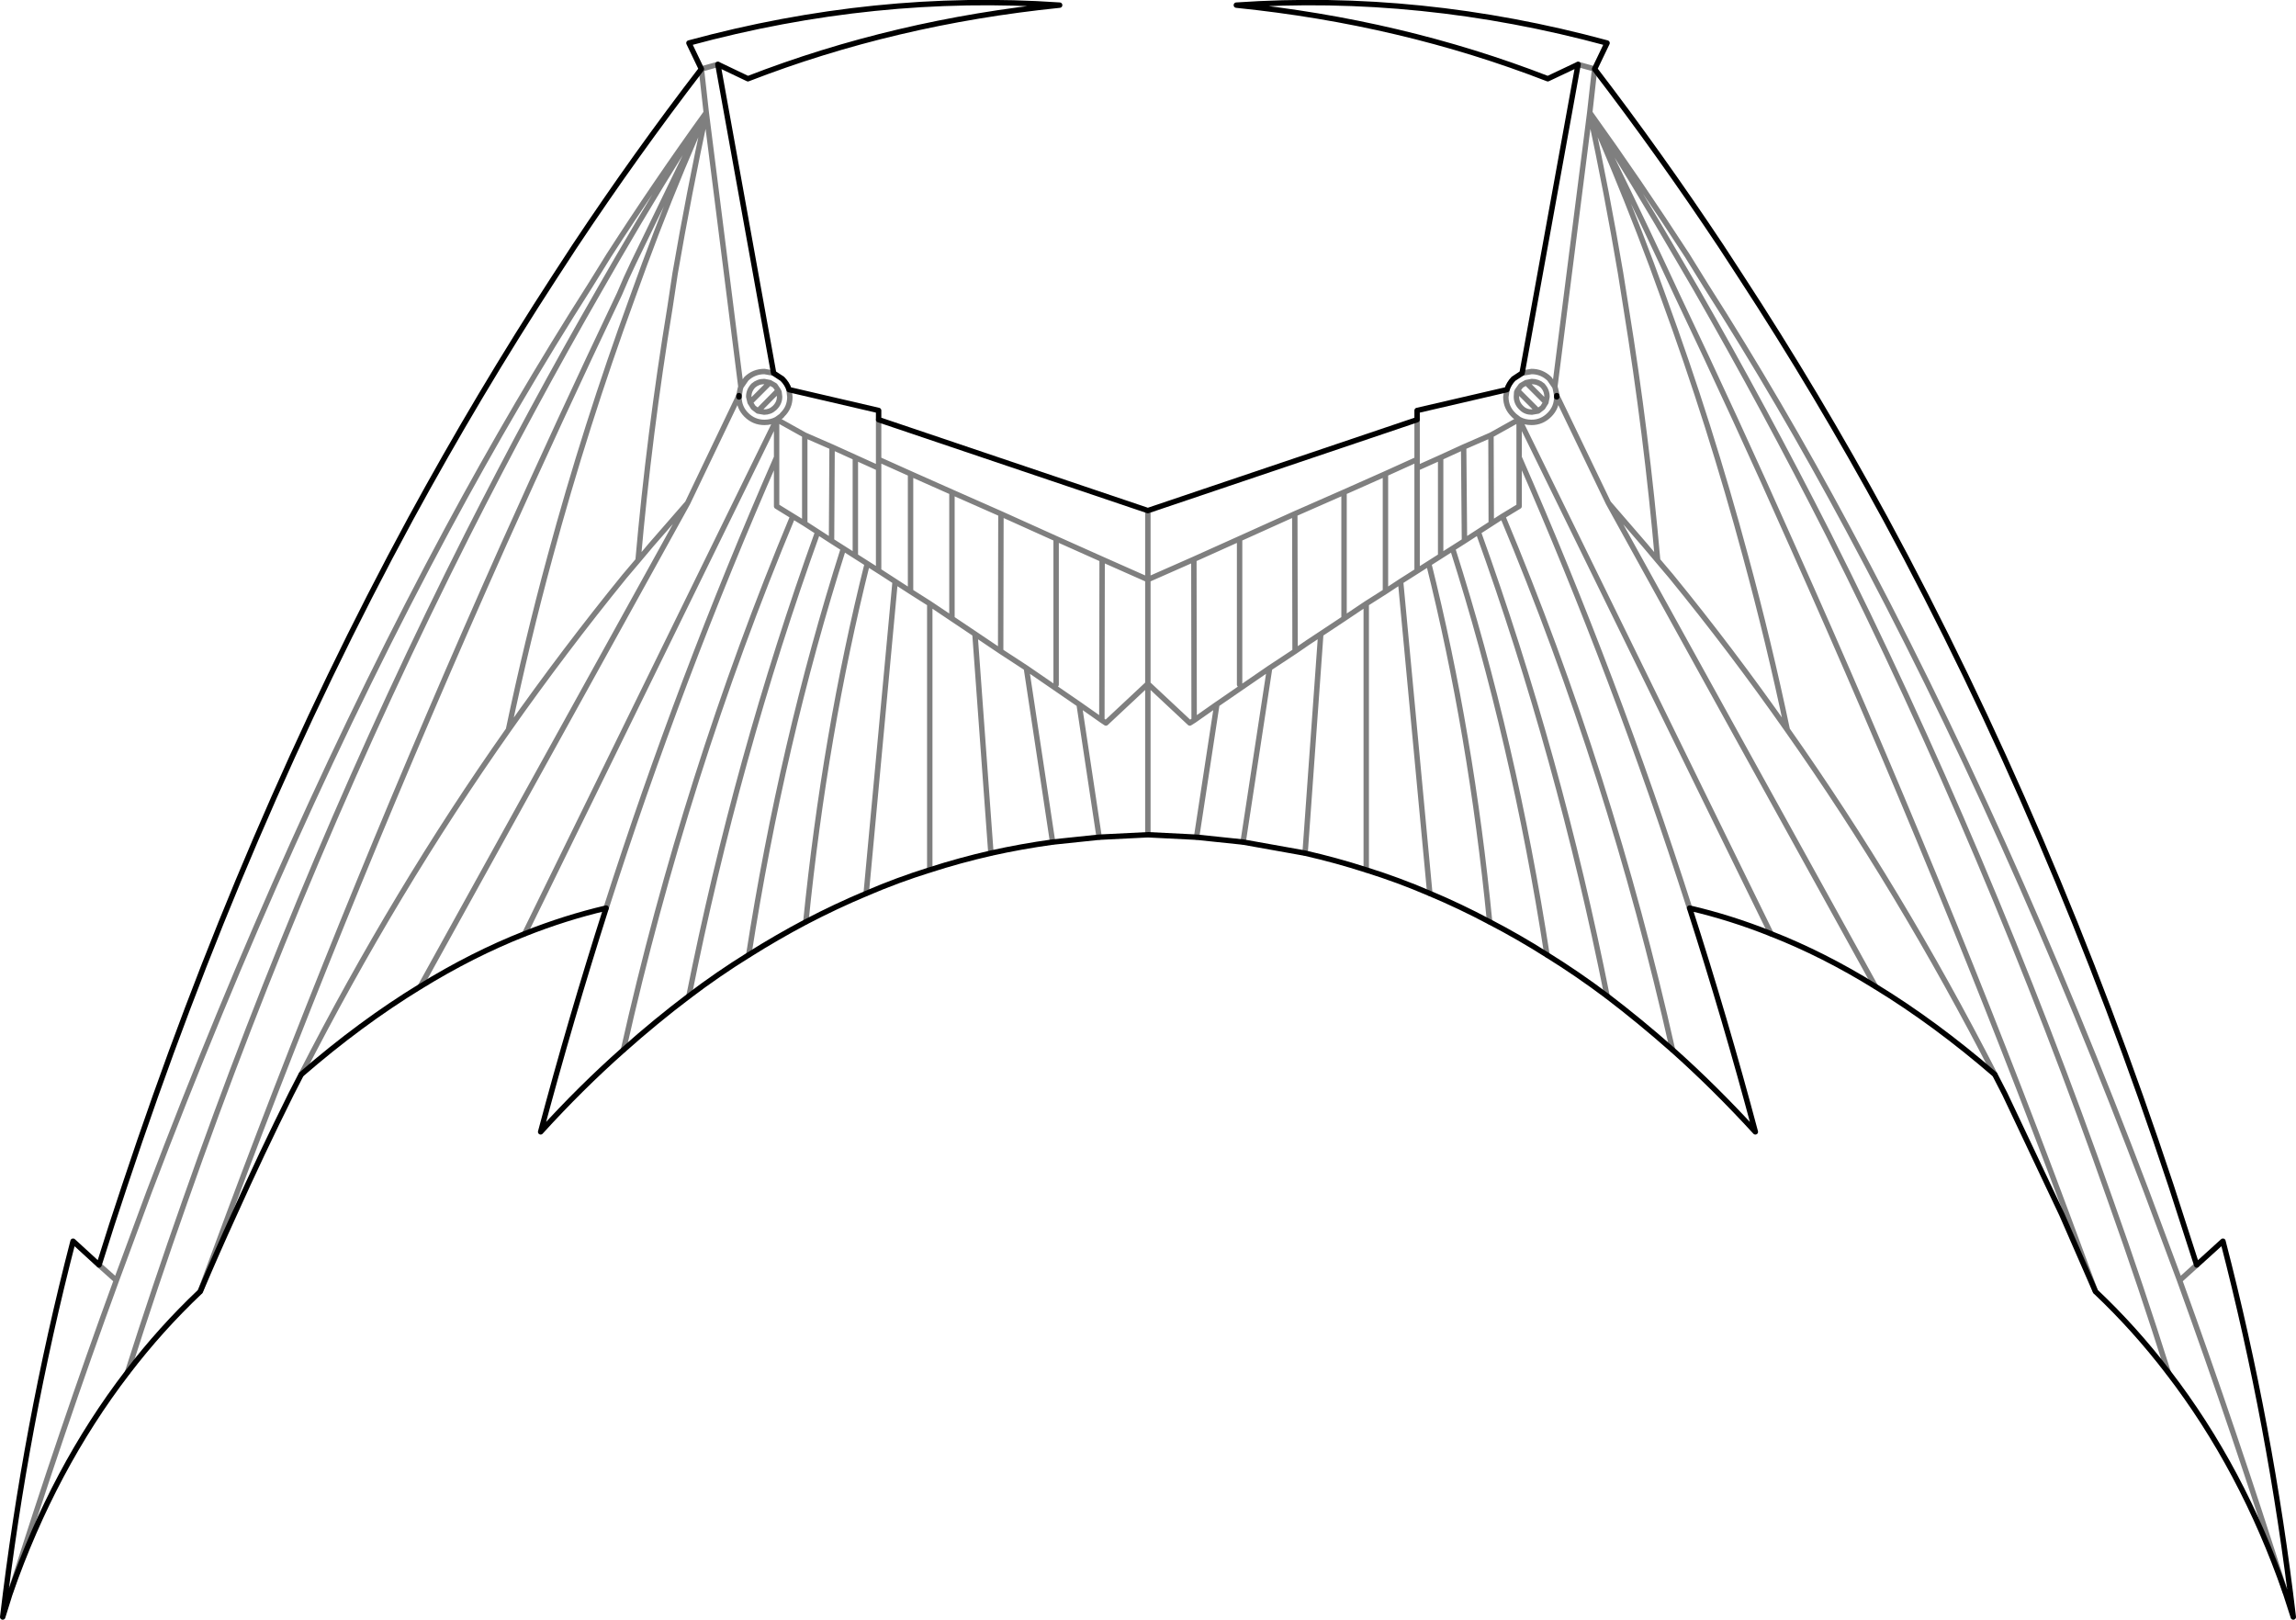 <?xml version="1.0" encoding="UTF-8" standalone="no"?>
<svg xmlns:xlink="http://www.w3.org/1999/xlink" height="299.3px" width="424.25px" xmlns="http://www.w3.org/2000/svg">
  <g transform="matrix(1.0, 0.0, 0.0, 1.0, -187.8, -148.35)">
    <path d="M326.0 162.9 L320.45 160.25 330.75 217.3 332.35 218.35 Q333.25 219.25 333.6 220.35 L350.15 224.2 350.15 225.9 399.9 242.7 449.65 225.9 449.65 224.2 466.25 220.35 Q466.6 219.25 467.45 218.35 L469.05 217.3 479.4 160.25 473.8 162.9 Q446.75 152.4 416.25 149.3 450.3 146.95 484.75 156.3 L482.45 161.1 Q494.55 176.9 505.85 193.9 L509.5 199.5 Q523.6 221.1 536.2 244.25 566.95 301.0 588.95 367.4 L593.7 382.1 598.55 377.7 Q607.4 411.85 611.55 447.15 L610.1 442.65 Q602.15 419.75 588.45 401.95 582.3 393.9 575.0 387.0 L568.8 372.8 558.25 350.5 556.4 346.9 Q545.4 337.4 534.35 330.65 524.75 324.7 515.05 320.9 507.55 317.9 500.0 316.15 506.6 336.65 512.15 357.5 504.65 349.3 496.85 342.35 490.85 337.05 484.75 332.4 479.3 328.3 473.65 324.8 468.45 321.5 463.05 318.7 457.6 315.8 452.0 313.45 446.2 310.95 440.25 309.1 434.65 307.3 428.95 306.0 L417.5 303.95 408.9 303.05 399.9 302.6 390.9 303.05 382.3 303.95 Q376.5 304.75 370.9 306.0 365.2 307.3 359.6 309.1 353.65 310.95 347.85 313.45 342.25 315.8 336.7 318.7 331.4 321.5 326.15 324.8 320.5 328.3 315.1 332.4 308.95 337.05 303.0 342.35 295.15 349.3 287.7 357.5 293.25 336.65 299.8 316.15 292.3 317.9 284.75 320.9 275.1 324.7 265.45 330.65 254.4 337.4 243.45 346.9 L241.6 350.5 Q236.15 361.45 231.05 372.8 227.85 379.8 224.8 387.0 217.5 393.9 211.35 401.95 197.7 419.75 189.7 442.65 L188.3 447.15 Q192.45 411.85 201.3 377.7 L206.1 382.1 Q208.4 374.7 210.85 367.4 232.9 301.0 263.65 244.25 276.25 221.1 290.3 199.5 L293.95 193.9 Q305.25 176.9 317.4 161.1 L315.1 156.3 Q349.5 146.95 383.6 149.3 353.05 152.4 326.0 162.9 M475.45 221.7 L475.45 221.45 M324.35 221.7 L324.35 221.45" fill="none" stroke="#000000" stroke-linecap="round" stroke-linejoin="round" stroke-width="1.0"/>
    <path d="M469.05 217.3 L470.8 217.0 Q472.7 217.0 474.1 218.35 L475.1 219.8 481.55 169.15 482.45 161.1 479.4 160.25 M575.0 387.0 L569.65 372.6 Q547.05 311.9 518.85 248.9 508.65 225.9 497.6 202.7 L494.85 196.8 Q489.0 184.3 482.75 171.7 L483.1 172.5 483.15 172.75 483.45 173.45 Q488.5 185.25 493.0 197.3 L495.2 203.35 Q503.85 227.0 510.35 251.2 514.65 267.0 518.05 283.2 538.95 312.85 556.4 346.9 M588.45 401.95 Q583.4 385.95 577.85 370.4 555.1 305.6 525.65 247.1 513.9 223.95 501.15 201.7 L497.85 196.05 Q489.9 182.35 481.55 169.15 L482.75 171.7 M468.0 221.65 Q468.0 222.8 468.85 223.65 L468.95 223.75 Q469.7 224.5 470.85 224.5 L472.0 224.3 468.2 220.5 468.05 220.8 468.0 221.65 M468.2 220.5 L468.85 219.6 469.8 219.05 470.85 218.85 Q472.0 218.85 472.85 219.6 473.65 220.5 473.65 221.65 L473.45 222.7 472.85 223.65 472.0 224.3 M466.25 220.35 L466.05 221.7 Q466.05 223.65 467.45 225.0 L467.65 225.2 468.5 225.85 Q469.5 226.4 470.8 226.4 472.7 226.4 474.1 225.0 475.45 223.65 475.45 221.7 M475.45 221.45 L475.45 221.4 475.25 220.4 475.25 220.35 475.1 219.8 M475.25 220.35 L475.45 221.3 475.45 221.4 M475.25 220.4 L475.45 221.3 M469.8 219.05 L473.45 222.7 M449.65 225.9 L449.65 233.25 449.65 234.85 454.0 232.9 458.25 230.95 463.3 228.75 468.5 225.85 515.05 320.9 M496.85 342.35 Q485.45 291.5 465.45 243.75 L463.35 245.1 460.95 246.65 Q475.95 288.25 484.75 332.4 M463.35 245.1 L463.3 228.75 M468.5 225.85 L468.5 232.85 Q486.4 273.7 500.0 316.15 M468.5 232.85 L468.5 241.9 465.45 243.75 M475.45 221.45 L485.0 241.3 491.7 249.05 494.1 251.9 Q492.05 228.55 488.25 205.15 L487.25 198.85 Q484.75 184.05 481.55 169.15 490.7 181.9 499.55 195.55 L503.05 201.2 Q516.65 222.5 529.3 246.1 558.95 301.2 584.45 368.6 L590.55 384.95 593.7 382.1 M427.05 243.3 L427.1 268.7 Q429.45 267.05 431.85 265.5 L436.15 262.65 436.15 239.3 427.05 243.3 416.85 247.9 416.85 274.85 M436.15 262.65 L440.25 259.9 443.8 257.65 443.8 235.9 436.15 239.3 M416.85 247.9 L408.4 251.7 408.45 281.45 412.65 278.5 422.4 271.8 427.1 268.7 M408.4 251.7 L399.9 255.45 399.9 274.7 407.65 281.95 408.45 281.45 M473.65 324.8 Q467.6 285.5 456.2 249.7 L454.0 251.1 451.8 252.5 Q459.65 283.9 463.05 318.7 M460.95 246.65 L458.4 248.3 456.2 249.7 M451.8 252.5 L446.6 255.8 452.0 313.45 M446.6 255.8 L443.8 257.65 M454.0 232.9 L454.0 251.1 M449.65 234.85 L449.65 253.5 M449.65 233.25 L443.8 235.9 M458.4 248.3 L458.25 230.95 M329.0 218.85 L330.05 219.05 331.0 219.6 331.6 220.5 331.75 220.8 331.85 221.65 Q331.85 222.8 331.0 223.65 L330.9 223.75 Q330.1 224.5 329.0 224.5 L327.85 224.3 327.0 223.65 326.4 222.7 326.15 221.65 Q326.15 220.5 327.0 219.6 327.85 218.85 329.0 218.85 M330.75 217.3 L329.05 217.0 Q327.1 217.0 325.7 218.35 L324.7 219.8 324.55 220.35 324.55 220.4 324.4 221.3 324.35 221.7 Q324.35 223.65 325.7 225.0 327.1 226.4 329.05 226.4 330.3 226.4 331.3 225.85 L332.2 225.2 332.35 225.0 Q333.75 223.65 333.75 221.7 L333.6 220.35 M324.55 220.4 L324.35 221.4 324.35 221.45 324.4 221.3 M324.35 221.45 L314.85 241.3 265.45 330.65 M324.35 221.4 L324.55 220.35 M330.05 219.05 L326.4 222.7 M336.5 228.75 L336.5 245.1 338.9 246.65 341.45 248.3 341.55 230.95 336.5 228.75 331.3 225.85 331.3 232.85 331.3 241.9 334.3 243.75 336.5 245.1 M350.15 225.9 L350.15 233.25 356.05 235.9 363.7 239.3 372.75 243.3 382.95 247.9 391.45 251.7 399.9 255.45 399.9 242.7 M350.15 253.5 L350.15 234.85 345.85 232.9 345.85 251.1 348.05 252.5 Q350.6 254.1 353.2 255.8 L356.05 257.65 356.05 235.9 M350.15 233.25 L350.15 234.85 M331.6 220.5 L327.85 224.3 M345.85 232.9 L341.55 230.95 M341.45 248.3 L343.65 249.7 345.85 251.1 M359.6 309.1 L359.6 259.9 356.05 257.65 M370.9 306.0 L367.95 265.5 363.7 262.65 359.6 259.9 M382.3 303.95 L377.45 271.8 372.7 268.7 367.95 265.5 M377.45 271.8 L387.2 278.5 391.4 281.45 391.45 251.7 M391.4 281.45 L392.15 281.95 399.9 274.7 399.9 302.6 M382.95 247.9 L382.95 274.85 M372.7 268.7 L372.75 243.3 M363.7 239.3 L363.7 262.65 M440.25 309.1 L440.25 259.9 M428.95 306.0 L431.85 265.5 M417.5 303.95 L422.4 271.8 M347.85 313.45 L353.2 255.8 M348.05 252.5 Q340.2 283.9 336.7 318.7 M326.15 324.8 Q332.25 285.5 343.65 249.7 M412.65 278.5 L408.9 303.05 M390.9 303.05 L387.2 278.5 M518.05 283.2 Q507.75 268.5 496.6 254.85 L494.1 251.9 M485.0 241.3 L534.35 330.65 M320.45 160.25 L317.4 161.1 318.3 169.15 324.7 219.8 M316.7 172.5 L316.65 172.75 316.4 173.45 Q311.3 185.25 306.85 197.3 L304.65 203.35 Q296.0 227.0 289.45 251.2 285.15 267.0 281.75 283.2 292.1 268.5 303.2 254.85 L305.7 251.9 Q307.75 228.55 311.6 205.15 L312.55 198.85 Q315.1 184.05 318.3 169.15 L316.7 172.5 304.9 196.8 Q303.5 199.7 302.25 202.7 291.2 225.9 280.9 248.9 252.8 311.9 230.15 372.6 L224.8 387.0 M211.35 401.95 Q216.45 385.95 221.95 370.4 244.7 305.6 274.2 247.1 285.9 223.95 298.7 201.7 L301.95 196.05 Q309.9 182.35 318.3 169.15 309.1 181.9 300.3 195.55 L296.8 201.2 Q283.2 222.5 270.5 246.1 240.9 301.2 215.35 368.6 L209.3 384.95 Q199.1 412.8 189.7 442.65 M314.85 241.3 L308.1 249.05 305.7 251.9 M209.3 384.95 L206.1 382.1 M281.75 283.2 Q260.85 312.85 243.45 346.9 M299.8 316.15 Q313.4 273.7 331.3 232.85 M284.75 320.9 L331.3 225.85 M610.1 442.65 Q600.65 412.8 590.55 384.95 M303.0 342.35 Q314.4 291.5 334.3 243.75 M338.9 246.65 Q323.9 288.25 315.1 332.4" fill="none" stroke="#000000" stroke-linecap="round" stroke-linejoin="round" stroke-opacity="0.502" stroke-width="1.0"/>
  </g>
</svg>
